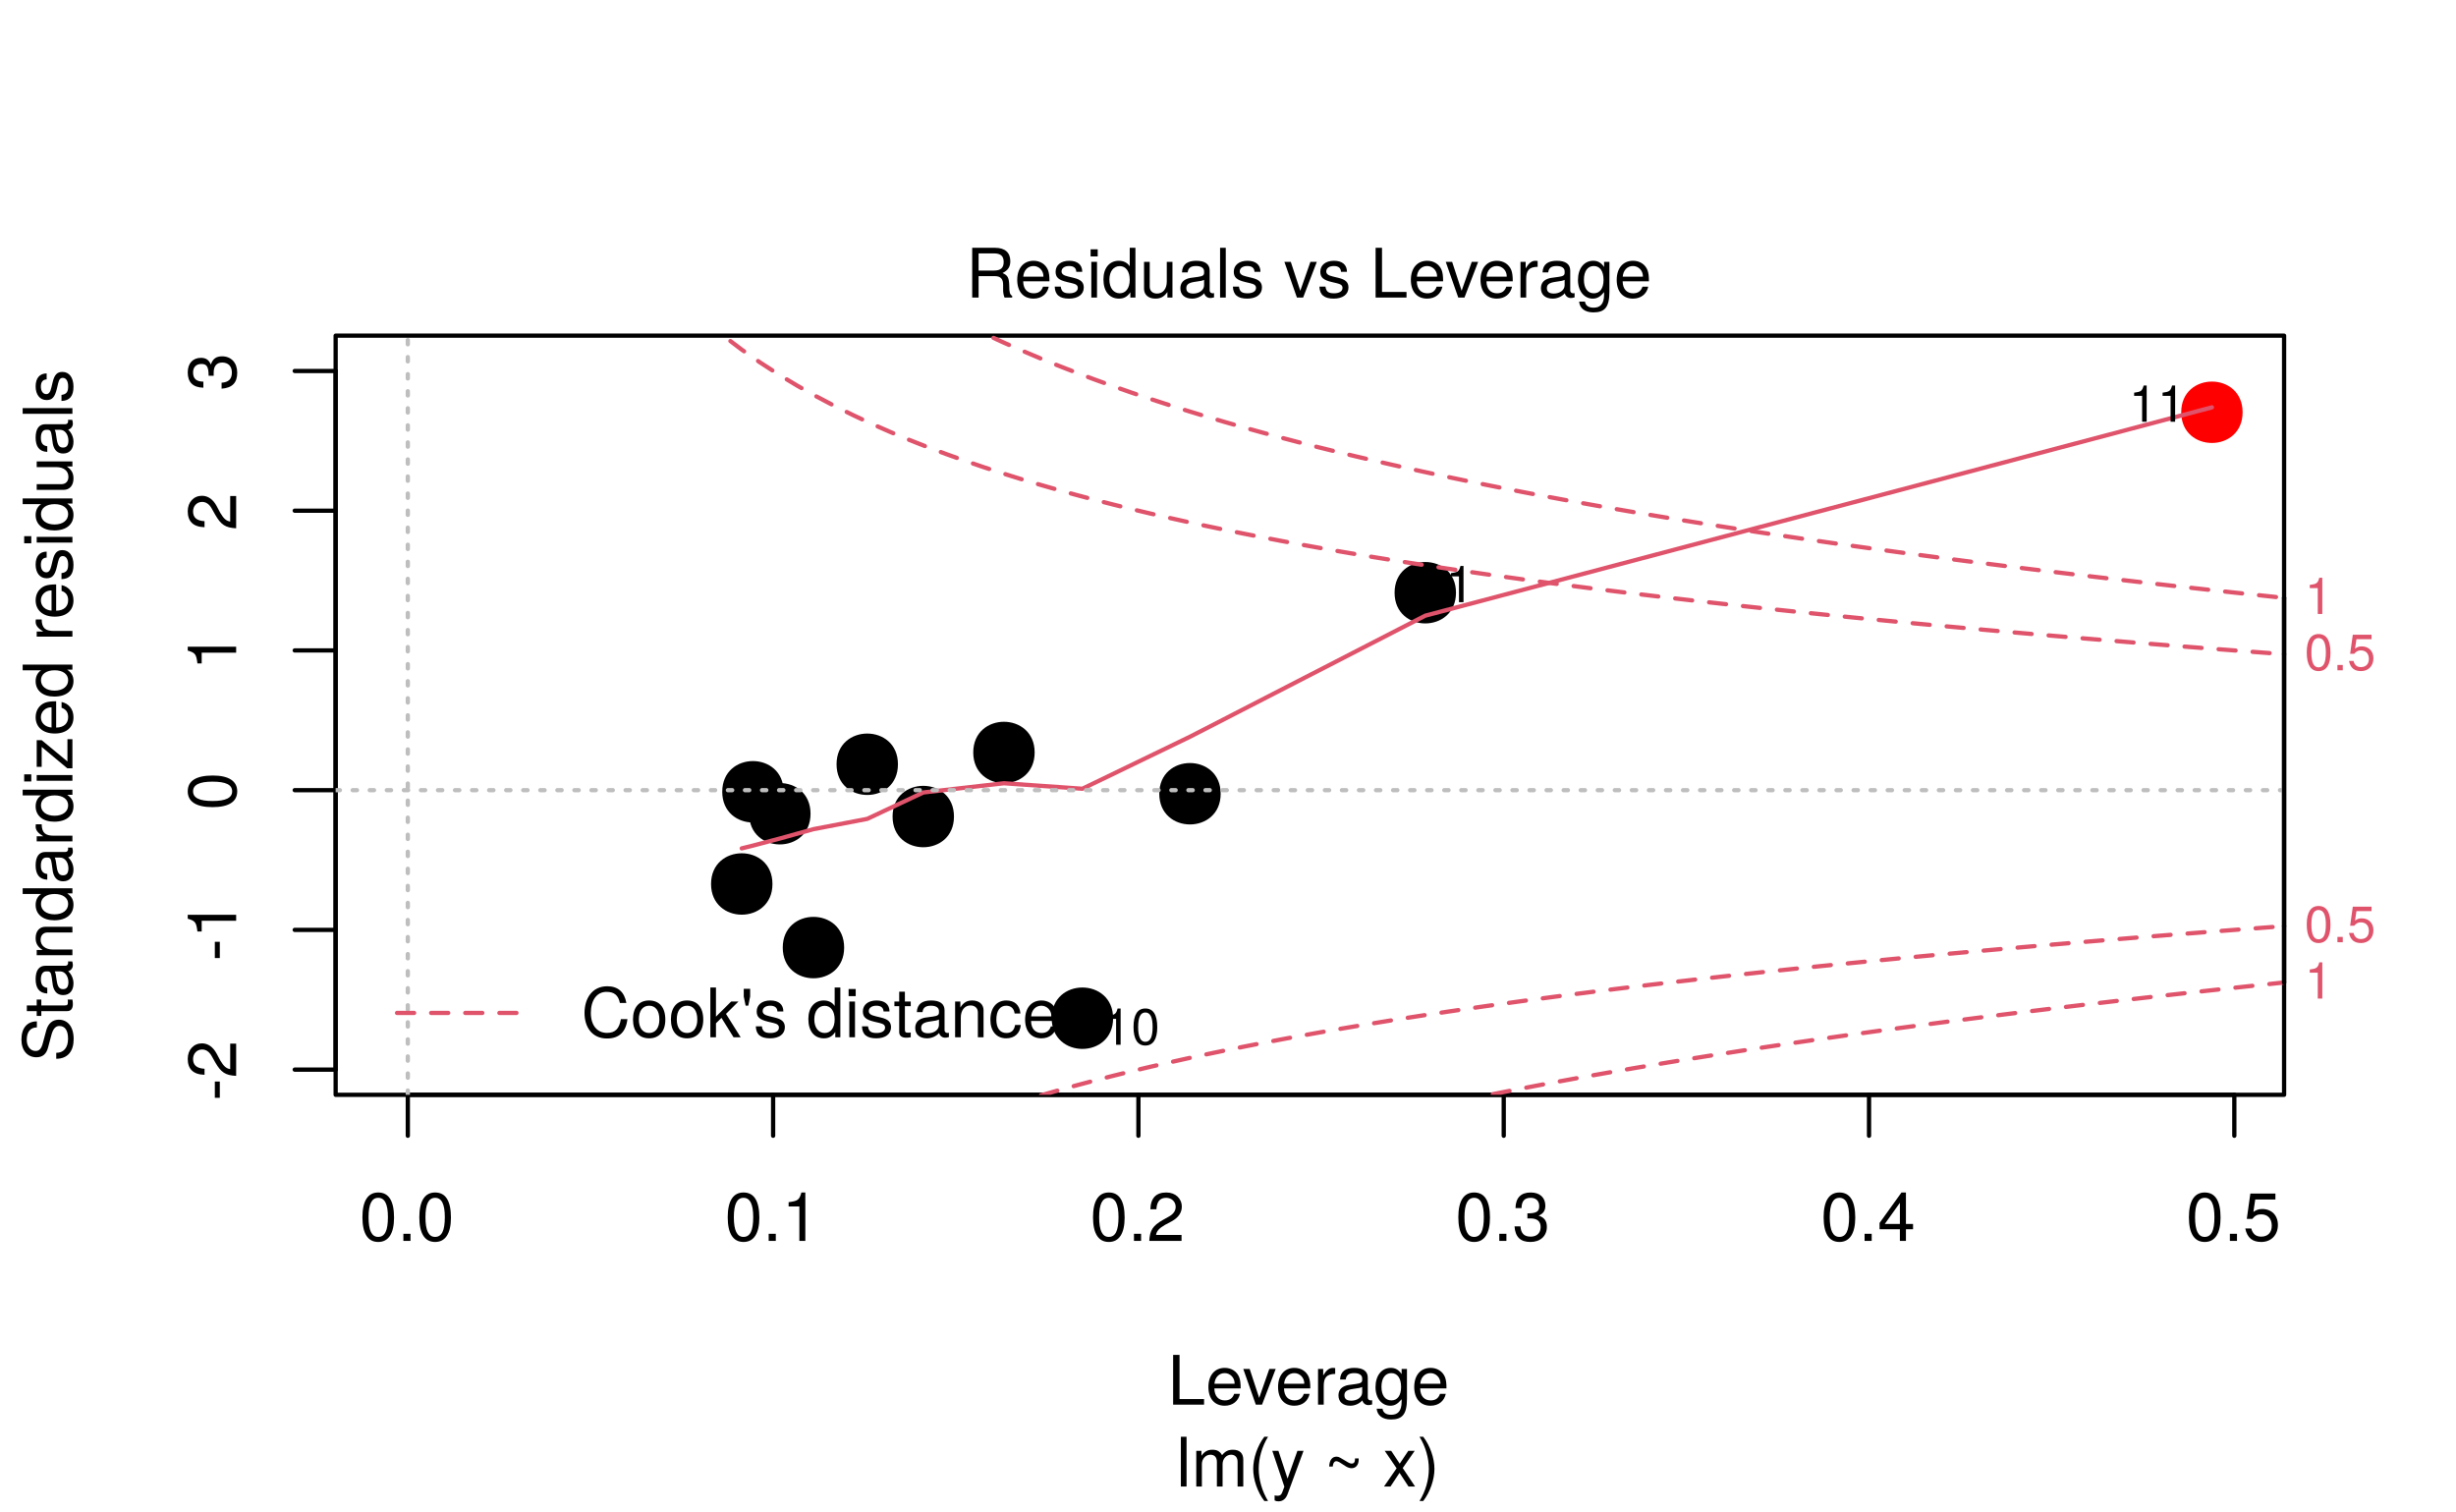 <?xml version="1.0" encoding="UTF-8"?>
<svg xmlns="http://www.w3.org/2000/svg" xmlns:xlink="http://www.w3.org/1999/xlink" width="432pt" height="266pt" viewBox="0 0 432 266" version="1.1">
<defs>
<g>
<symbol overflow="visible" id="glyph0-0">
<path style="stroke:none;" d=""/>
</symbol>
<symbol overflow="visible" id="glyph0-1">
<path style="stroke:none;" d="M 6.078 -4.094 C 6.078 -7.047 5.141 -8.516 3.297 -8.516 C 1.469 -8.516 0.516 -7.016 0.516 -4.156 C 0.516 -1.297 1.469 0.188 3.297 0.188 C 5.094 0.188 6.078 -1.297 6.078 -4.094 Z M 5 -4.188 C 5 -1.781 4.453 -0.703 3.281 -0.703 C 2.156 -0.703 1.594 -1.828 1.594 -4.156 C 1.594 -6.484 2.156 -7.578 3.297 -7.578 C 4.438 -7.578 5 -6.469 5 -4.188 Z M 5 -4.188 "/>
</symbol>
<symbol overflow="visible" id="glyph0-2">
<path style="stroke:none;" d="M 2.297 0 L 2.297 -1.25 L 1.047 -1.25 L 1.047 0 Z M 2.297 0 "/>
</symbol>
<symbol overflow="visible" id="glyph0-3">
<path style="stroke:none;" d="M 4.156 0 L 4.156 -8.516 L 3.469 -8.516 C 3.094 -7.203 2.859 -7.016 1.219 -6.812 L 1.219 -6.062 L 3.109 -6.062 L 3.109 0 Z M 4.156 0 "/>
</symbol>
<symbol overflow="visible" id="glyph0-4">
<path style="stroke:none;" d="M 6.125 -6.016 C 6.125 -7.453 5.016 -8.516 3.406 -8.516 C 1.672 -8.516 0.656 -7.625 0.594 -5.562 L 1.656 -5.562 C 1.734 -6.984 2.328 -7.578 3.375 -7.578 C 4.328 -7.578 5.047 -6.906 5.047 -5.984 C 5.047 -5.312 4.656 -4.734 3.906 -4.312 L 2.797 -3.688 C 1.016 -2.672 0.5 -1.875 0.406 0 L 6.078 0 L 6.078 -1.047 L 1.594 -1.047 C 1.703 -1.734 2.094 -2.188 3.125 -2.797 L 4.328 -3.438 C 5.516 -4.078 6.125 -4.969 6.125 -6.016 Z M 6.125 -6.016 "/>
</symbol>
<symbol overflow="visible" id="glyph0-5">
<path style="stroke:none;" d="M 6.078 -2.469 C 6.078 -3.5 5.656 -4.109 4.625 -4.453 C 5.422 -4.766 5.812 -5.312 5.812 -6.172 C 5.812 -7.625 4.844 -8.516 3.234 -8.516 C 1.516 -8.516 0.594 -7.578 0.562 -5.766 L 1.625 -5.766 C 1.641 -7.016 2.156 -7.578 3.234 -7.578 C 4.172 -7.578 4.734 -7.031 4.734 -6.125 C 4.734 -5.219 4.344 -4.844 2.656 -4.844 L 2.656 -3.953 L 3.234 -3.953 C 4.391 -3.953 4.984 -3.406 4.984 -2.453 C 4.984 -1.391 4.328 -0.75 3.234 -0.75 C 2.078 -0.75 1.516 -1.328 1.438 -2.562 L 0.391 -2.562 C 0.516 -0.672 1.453 0.188 3.188 0.188 C 4.938 0.188 6.078 -0.859 6.078 -2.469 Z M 6.078 -2.469 "/>
</symbol>
<symbol overflow="visible" id="glyph0-6">
<path style="stroke:none;" d="M 6.234 -2.047 L 6.234 -2.984 L 4.984 -2.984 L 4.984 -8.516 L 4.203 -8.516 L 0.344 -3.156 L 0.344 -2.047 L 3.922 -2.047 L 3.922 0 L 4.984 0 L 4.984 -2.047 Z M 3.922 -2.984 L 1.266 -2.984 L 3.922 -6.703 Z M 3.922 -2.984 "/>
</symbol>
<symbol overflow="visible" id="glyph0-7">
<path style="stroke:none;" d="M 6.156 -2.812 C 6.156 -4.5 5.047 -5.609 3.406 -5.609 C 2.812 -5.609 2.328 -5.453 1.844 -5.094 L 2.172 -7.281 L 5.719 -7.281 L 5.719 -8.328 L 1.312 -8.328 L 0.688 -3.875 L 1.656 -3.875 C 2.141 -4.469 2.562 -4.672 3.219 -4.672 C 4.359 -4.672 5.078 -3.938 5.078 -2.672 C 5.078 -1.453 4.375 -0.75 3.219 -0.75 C 2.297 -0.75 1.734 -1.219 1.469 -2.188 L 0.422 -2.188 C 0.766 -0.484 1.734 0.188 3.234 0.188 C 4.953 0.188 6.156 -1.016 6.156 -2.812 Z M 6.156 -2.812 "/>
</symbol>
<symbol overflow="visible" id="glyph0-8">
<path style="stroke:none;" d="M 6.391 0 L 6.391 -0.984 L 2.078 -0.984 L 2.078 -8.75 L 0.953 -8.75 L 0.953 0 Z M 6.391 0 "/>
</symbol>
<symbol overflow="visible" id="glyph0-9">
<path style="stroke:none;" d="M 6.156 -2.859 C 6.156 -3.766 6.078 -4.344 5.906 -4.812 C 5.5 -5.844 4.531 -6.469 3.359 -6.469 C 1.609 -6.469 0.484 -5.172 0.484 -3.109 C 0.484 -1.047 1.578 0.188 3.344 0.188 C 4.781 0.188 5.766 -0.641 6.031 -1.906 L 5.016 -1.906 C 4.734 -1.078 4.172 -0.75 3.375 -0.75 C 2.328 -0.75 1.547 -1.422 1.531 -2.859 Z M 5.094 -3.75 C 5.094 -3.75 5.094 -3.703 5.078 -3.672 L 1.547 -3.672 C 1.625 -4.781 2.344 -5.547 3.344 -5.547 C 4.328 -5.547 5.094 -4.734 5.094 -3.75 Z M 5.094 -3.75 "/>
</symbol>
<symbol overflow="visible" id="glyph0-10">
<path style="stroke:none;" d="M 5.828 -6.281 L 4.703 -6.281 L 2.922 -1.188 L 1.25 -6.281 L 0.125 -6.281 L 2.328 0 L 3.422 0 Z M 5.828 -6.281 "/>
</symbol>
<symbol overflow="visible" id="glyph0-11">
<path style="stroke:none;" d="M 3.859 -5.406 L 3.859 -6.438 C 3.688 -6.453 3.594 -6.469 3.469 -6.469 C 2.812 -6.469 2.328 -6.078 1.75 -5.141 L 1.75 -6.281 L 0.844 -6.281 L 0.844 0 L 1.844 0 L 1.844 -3.266 C 1.844 -4.688 2.297 -5.391 3.859 -5.406 Z M 3.859 -5.406 "/>
</symbol>
<symbol overflow="visible" id="glyph0-12">
<path style="stroke:none;" d="M 6.422 -0.031 L 6.422 -0.781 C 6.312 -0.75 6.266 -0.75 6.203 -0.75 C 5.859 -0.75 5.656 -0.938 5.656 -1.25 L 5.656 -4.75 C 5.656 -5.875 4.844 -6.469 3.297 -6.469 C 1.781 -6.469 0.844 -5.875 0.781 -4.422 L 1.781 -4.422 C 1.875 -5.203 2.328 -5.547 3.266 -5.547 C 4.156 -5.547 4.672 -5.203 4.672 -4.609 L 4.672 -4.344 C 4.672 -3.922 4.422 -3.75 3.625 -3.641 C 2.203 -3.469 1.984 -3.422 1.609 -3.266 C 0.875 -2.969 0.5 -2.406 0.5 -1.625 C 0.5 -0.484 1.297 0.188 2.562 0.188 C 3.375 0.188 4.156 -0.156 4.703 -0.75 C 4.812 -0.266 5.25 0.078 5.734 0.078 C 5.938 0.078 6.094 0.062 6.422 -0.031 Z M 4.672 -2.172 C 4.672 -1.266 3.75 -0.703 2.781 -0.703 C 2 -0.703 1.547 -0.969 1.547 -1.656 C 1.547 -2.312 1.984 -2.609 3.062 -2.766 C 4.109 -2.906 4.328 -2.953 4.672 -3.109 Z M 4.672 -2.172 "/>
</symbol>
<symbol overflow="visible" id="glyph0-13">
<path style="stroke:none;" d="M 5.875 -1.031 L 5.875 -6.281 L 4.938 -6.281 L 4.938 -5.375 C 4.438 -6.125 3.828 -6.469 3.031 -6.469 C 1.422 -6.469 0.344 -5.125 0.344 -3.078 C 0.344 -1.109 1.469 0.188 2.938 0.188 C 3.734 0.188 4.281 -0.156 4.938 -0.953 L 4.938 -0.531 C 4.938 1.141 4.266 1.781 3.094 1.781 C 2.297 1.781 1.688 1.484 1.578 0.719 L 0.547 0.719 C 0.656 1.906 1.578 2.609 3.062 2.609 C 5.031 2.609 5.875 1.734 5.875 -1.031 Z M 4.844 -3.109 C 4.844 -1.609 4.203 -0.75 3.141 -0.75 C 2.047 -0.75 1.391 -1.625 1.391 -3.141 C 1.391 -4.656 2.062 -5.547 3.125 -5.547 C 4.219 -5.547 4.844 -4.625 4.844 -3.109 Z M 4.844 -3.109 "/>
</symbol>
<symbol overflow="visible" id="glyph0-14">
<path style="stroke:none;" d="M 1.812 0 L 1.812 -8.75 L 0.812 -8.75 L 0.812 0 Z M 1.812 0 "/>
</symbol>
<symbol overflow="visible" id="glyph0-15">
<path style="stroke:none;" d="M 9.125 0 L 9.125 -4.719 C 9.125 -5.844 8.5 -6.469 7.312 -6.469 C 6.484 -6.469 5.969 -6.219 5.391 -5.516 C 5.016 -6.188 4.516 -6.469 3.703 -6.469 C 2.859 -6.469 2.297 -6.156 1.766 -5.406 L 1.766 -6.281 L 0.859 -6.281 L 0.859 0 L 1.844 0 L 1.844 -3.953 C 1.844 -4.859 2.516 -5.594 3.328 -5.594 C 4.062 -5.594 4.484 -5.141 4.484 -4.328 L 4.484 0 L 5.484 0 L 5.484 -3.953 C 5.484 -4.859 6.156 -5.594 6.969 -5.594 C 7.703 -5.594 8.125 -5.125 8.125 -4.328 L 8.125 0 Z M 9.125 0 "/>
</symbol>
<symbol overflow="visible" id="glyph0-16">
<path style="stroke:none;" d="M 3.484 2.547 C 2.438 0.828 1.844 -1.188 1.844 -3.109 C 1.844 -5.016 2.438 -7.047 3.484 -8.75 L 2.828 -8.75 C 1.625 -7.172 0.875 -4.984 0.875 -3.109 C 0.875 -1.219 1.625 0.969 2.828 2.547 Z M 3.484 2.547 "/>
</symbol>
<symbol overflow="visible" id="glyph0-17">
<path style="stroke:none;" d="M 5.734 -6.281 L 4.656 -6.281 L 2.922 -1.391 L 1.312 -6.281 L 0.234 -6.281 L 2.359 0.031 L 1.984 1.016 C 1.812 1.469 1.609 1.625 1.172 1.625 C 1.031 1.625 0.859 1.609 0.641 1.562 L 0.641 2.453 C 0.859 2.562 1.062 2.609 1.312 2.609 C 2.031 2.609 2.609 2.219 2.938 1.312 Z M 5.734 -6.281 "/>
</symbol>
<symbol overflow="visible" id="glyph0-18">
<path style="stroke:none;" d=""/>
</symbol>
<symbol overflow="visible" id="glyph0-19">
<path style="stroke:none;" d="M 6.094 -4.734 L 6.094 -4.938 L 5.453 -4.938 C 5.453 -4.297 5.297 -4.031 4.844 -4.031 C 4.688 -4.031 4.484 -4.094 4.25 -4.234 L 2.844 -5.062 C 2.641 -5.188 2.406 -5.25 2.203 -5.25 C 1.422 -5.25 0.953 -4.641 0.906 -3.516 L 1.531 -3.516 C 1.594 -4.172 1.844 -4.453 2.172 -4.453 C 2.297 -4.453 2.562 -4.359 2.688 -4.281 L 3.859 -3.531 C 4.156 -3.344 4.531 -3.219 4.844 -3.219 C 5.609 -3.219 6.094 -3.812 6.094 -4.734 Z M 6.094 -4.734 "/>
</symbol>
<symbol overflow="visible" id="glyph0-20">
<path style="stroke:none;" d="M 5.672 0 L 3.5 -3.25 L 5.609 -6.281 L 4.484 -6.281 L 2.969 -4.016 L 1.469 -6.281 L 0.328 -6.281 L 2.422 -3.203 L 0.203 0 L 1.344 0 L 2.938 -2.406 L 4.516 0 Z M 5.672 0 "/>
</symbol>
<symbol overflow="visible" id="glyph0-21">
<path style="stroke:none;" d="M 3.078 -3.094 C 3.078 -4.984 2.312 -7.172 1.109 -8.75 L 0.453 -8.75 C 1.516 -7.031 2.094 -5.016 2.094 -3.094 C 2.094 -1.188 1.516 0.844 0.453 2.547 L 1.109 2.547 C 2.312 0.969 3.078 -1.219 3.078 -3.094 Z M 3.078 -3.094 "/>
</symbol>
<symbol overflow="visible" id="glyph0-22">
<path style="stroke:none;" d="M 8.125 -3.188 L 6.969 -3.188 C 6.703 -1.531 6.016 -0.766 4.531 -0.766 C 2.797 -0.766 1.688 -2.094 1.688 -4.281 C 1.688 -6.531 2.75 -7.984 4.438 -7.984 C 5.812 -7.984 6.531 -7.375 6.797 -6.031 L 7.938 -6.031 C 7.594 -7.953 6.484 -8.969 4.578 -8.969 C 1.922 -8.969 0.578 -6.828 0.578 -4.266 C 0.578 -1.719 1.953 0.219 4.531 0.219 C 6.656 0.219 7.859 -0.906 8.125 -3.188 Z M 8.125 -3.188 "/>
</symbol>
<symbol overflow="visible" id="glyph0-23">
<path style="stroke:none;" d="M 6.125 -3.094 C 6.125 -5.266 5.078 -6.469 3.266 -6.469 C 1.5 -6.469 0.438 -5.25 0.438 -3.141 C 0.438 -1.031 1.484 0.188 3.281 0.188 C 5.047 0.188 6.125 -1.031 6.125 -3.094 Z M 5.078 -3.109 C 5.078 -1.625 4.375 -0.75 3.281 -0.75 C 2.156 -0.75 1.469 -1.625 1.469 -3.141 C 1.469 -4.656 2.156 -5.547 3.281 -5.547 C 4.406 -5.547 5.078 -4.672 5.078 -3.109 Z M 5.078 -3.109 "/>
</symbol>
<symbol overflow="visible" id="glyph0-24">
<path style="stroke:none;" d="M 6.031 0 L 3.453 -4.109 L 5.641 -6.281 L 4.359 -6.281 L 1.688 -3.625 L 1.688 -8.75 L 0.703 -8.75 L 0.703 0 L 1.688 0 L 1.688 -2.453 L 2.656 -3.406 L 4.781 0 Z M 6.031 0 "/>
</symbol>
<symbol overflow="visible" id="glyph0-25">
<path style="stroke:none;" d="M 1.703 -7.172 L 1.703 -8.516 L 0.578 -8.516 L 0.578 -7.172 L 0.906 -5.562 L 1.375 -5.562 Z M 1.703 -7.172 "/>
</symbol>
<symbol overflow="visible" id="glyph0-26">
<path style="stroke:none;" d="M 5.516 -1.766 C 5.516 -2.703 4.984 -3.172 3.734 -3.469 L 2.766 -3.703 C 1.953 -3.891 1.609 -4.156 1.609 -4.594 C 1.609 -5.172 2.125 -5.547 2.938 -5.547 C 3.75 -5.547 4.172 -5.203 4.203 -4.531 L 5.25 -4.531 C 5.25 -5.766 4.422 -6.469 2.969 -6.469 C 1.516 -6.469 0.562 -5.719 0.562 -4.547 C 0.562 -3.562 1.062 -3.094 2.562 -2.734 L 3.484 -2.516 C 4.188 -2.344 4.469 -2.141 4.469 -1.688 C 4.469 -1.094 3.875 -0.75 3 -0.75 C 2.094 -0.75 1.594 -0.953 1.469 -1.922 L 0.406 -1.922 C 0.453 -0.469 1.266 0.188 2.922 0.188 C 4.5 0.188 5.516 -0.547 5.516 -1.766 Z M 5.516 -1.766 "/>
</symbol>
<symbol overflow="visible" id="glyph0-27">
<path style="stroke:none;" d="M 5.938 0 L 5.938 -8.75 L 4.938 -8.75 L 4.938 -5.5 C 4.531 -6.125 3.859 -6.469 3.016 -6.469 C 1.375 -6.469 0.312 -5.203 0.312 -3.203 C 0.312 -1.078 1.359 0.188 3.047 0.188 C 3.906 0.188 4.516 -0.141 5.047 -0.922 L 5.047 0 Z M 4.938 -3.125 C 4.938 -1.672 4.25 -0.75 3.188 -0.75 C 2.094 -0.75 1.359 -1.688 1.359 -3.141 C 1.359 -4.609 2.094 -5.531 3.188 -5.531 C 4.266 -5.531 4.938 -4.578 4.938 -3.125 Z M 4.938 -3.125 "/>
</symbol>
<symbol overflow="visible" id="glyph0-28">
<path style="stroke:none;" d="M 1.844 0 L 1.844 -6.281 L 0.844 -6.281 L 0.844 0 Z M 1.969 -7.234 L 1.969 -8.484 L 0.719 -8.484 L 0.719 -7.234 Z M 1.969 -7.234 "/>
</symbol>
<symbol overflow="visible" id="glyph0-29">
<path style="stroke:none;" d="M 3.047 0 L 3.047 -0.844 C 2.922 -0.797 2.766 -0.797 2.562 -0.797 C 2.141 -0.797 2.016 -0.906 2.016 -1.359 L 2.016 -5.469 L 3.047 -5.469 L 3.047 -6.281 L 2.016 -6.281 L 2.016 -8.016 L 1.016 -8.016 L 1.016 -6.281 L 0.172 -6.281 L 0.172 -5.469 L 1.016 -5.469 L 1.016 -0.906 C 1.016 -0.281 1.453 0.078 2.234 0.078 C 2.469 0.078 2.719 0.062 3.047 0 Z M 3.047 0 "/>
</symbol>
<symbol overflow="visible" id="glyph0-30">
<path style="stroke:none;" d="M 5.844 0 L 5.844 -4.75 C 5.844 -5.797 5.062 -6.469 3.859 -6.469 C 2.922 -6.469 2.312 -6.109 1.766 -5.234 L 1.766 -6.281 L 0.844 -6.281 L 0.844 0 L 1.844 0 L 1.844 -3.469 C 1.844 -4.75 2.531 -5.594 3.547 -5.594 C 4.344 -5.594 4.844 -5.109 4.844 -4.359 L 4.844 0 Z M 5.844 0 "/>
</symbol>
<symbol overflow="visible" id="glyph0-31">
<path style="stroke:none;" d="M 5.719 -2.156 L 4.719 -2.156 C 4.547 -1.156 4.031 -0.75 3.188 -0.75 C 2.078 -0.75 1.422 -1.594 1.422 -3.078 C 1.422 -4.656 2.062 -5.547 3.156 -5.547 C 4 -5.547 4.531 -5.047 4.641 -4.172 L 5.656 -4.172 C 5.531 -5.719 4.578 -6.469 3.172 -6.469 C 1.469 -6.469 0.375 -5.172 0.375 -3.078 C 0.375 -1.062 1.453 0.188 3.156 0.188 C 4.656 0.188 5.609 -0.719 5.719 -2.156 Z M 5.719 -2.156 "/>
</symbol>
<symbol overflow="visible" id="glyph0-32">
<path style="stroke:none;" d="M 8.141 0 L 8.141 -0.281 C 7.734 -0.562 7.625 -0.875 7.625 -2.047 C 7.594 -3.484 7.375 -3.906 6.438 -4.312 C 7.422 -4.797 7.812 -5.406 7.812 -6.406 C 7.812 -7.922 6.859 -8.75 5.141 -8.75 L 1.109 -8.75 L 1.109 0 L 2.234 0 L 2.234 -3.766 L 5.109 -3.766 C 6.094 -3.766 6.562 -3.281 6.547 -2.203 L 6.547 -1.422 C 6.531 -0.891 6.641 -0.359 6.797 0 Z M 6.641 -6.25 C 6.641 -5.219 6.125 -4.75 4.938 -4.75 L 2.234 -4.75 L 2.234 -7.766 L 4.938 -7.766 C 6.188 -7.766 6.641 -7.234 6.641 -6.25 Z M 6.641 -6.25 "/>
</symbol>
<symbol overflow="visible" id="glyph0-33">
<path style="stroke:none;" d="M 5.781 0 L 5.781 -6.281 L 4.781 -6.281 L 4.781 -2.812 C 4.781 -1.531 4.109 -0.703 3.078 -0.703 C 2.281 -0.703 1.781 -1.172 1.781 -1.938 L 1.781 -6.281 L 0.781 -6.281 L 0.781 -1.531 C 0.781 -0.484 1.562 0.188 2.781 0.188 C 3.703 0.188 4.297 -0.141 4.891 -0.969 L 4.891 0 Z M 5.781 0 "/>
</symbol>
<symbol overflow="visible" id="glyph1-0">
<path style="stroke:none;" d=""/>
</symbol>
<symbol overflow="visible" id="glyph1-1">
<path style="stroke:none;" d="M -2.875 -3.406 L -3.75 -3.406 L -3.75 -0.547 L -2.875 -0.547 Z M -2.875 -3.406 "/>
</symbol>
<symbol overflow="visible" id="glyph1-2">
<path style="stroke:none;" d="M -6.016 -6.125 C -7.453 -6.125 -8.516 -5.016 -8.516 -3.406 C -8.516 -1.672 -7.625 -0.656 -5.562 -0.594 L -5.562 -1.656 C -6.984 -1.734 -7.578 -2.328 -7.578 -3.375 C -7.578 -4.328 -6.906 -5.047 -5.984 -5.047 C -5.312 -5.047 -4.734 -4.656 -4.312 -3.906 L -3.688 -2.797 C -2.672 -1.016 -1.875 -0.5 0 -0.406 L 0 -6.078 L -1.047 -6.078 L -1.047 -1.594 C -1.734 -1.703 -2.188 -2.094 -2.797 -3.125 L -3.438 -4.328 C -4.078 -5.516 -4.969 -6.125 -6.016 -6.125 Z M -6.016 -6.125 "/>
</symbol>
<symbol overflow="visible" id="glyph1-3">
<path style="stroke:none;" d="M 0 -4.156 L -8.516 -4.156 L -8.516 -3.469 C -7.203 -3.094 -7.016 -2.859 -6.812 -1.219 L -6.062 -1.219 L -6.062 -3.109 L 0 -3.109 Z M 0 -4.156 "/>
</symbol>
<symbol overflow="visible" id="glyph1-4">
<path style="stroke:none;" d="M -4.094 -6.078 C -7.047 -6.078 -8.516 -5.141 -8.516 -3.297 C -8.516 -1.469 -7.016 -0.516 -4.156 -0.516 C -1.297 -0.516 0.188 -1.469 0.188 -3.297 C 0.188 -5.094 -1.297 -6.078 -4.094 -6.078 Z M -4.188 -5 C -1.781 -5 -0.703 -4.453 -0.703 -3.281 C -0.703 -2.156 -1.828 -1.594 -4.156 -1.594 C -6.484 -1.594 -7.578 -2.156 -7.578 -3.297 C -7.578 -4.438 -6.469 -5 -4.188 -5 Z M -4.188 -5 "/>
</symbol>
<symbol overflow="visible" id="glyph1-5">
<path style="stroke:none;" d="M -2.469 -6.078 C -3.5 -6.078 -4.109 -5.656 -4.453 -4.625 C -4.766 -5.422 -5.312 -5.812 -6.172 -5.812 C -7.625 -5.812 -8.516 -4.844 -8.516 -3.234 C -8.516 -1.516 -7.578 -0.594 -5.766 -0.562 L -5.766 -1.625 C -7.016 -1.641 -7.578 -2.156 -7.578 -3.234 C -7.578 -4.172 -7.031 -4.734 -6.125 -4.734 C -5.219 -4.734 -4.844 -4.344 -4.844 -2.656 L -3.953 -2.656 L -3.953 -3.234 C -3.953 -4.391 -3.406 -4.984 -2.453 -4.984 C -1.391 -4.984 -0.75 -4.328 -0.75 -3.234 C -0.75 -2.078 -1.328 -1.516 -2.562 -1.438 L -2.562 -0.391 C -0.672 -0.516 0.188 -1.453 0.188 -3.188 C 0.188 -4.938 -0.859 -6.078 -2.469 -6.078 Z M -2.469 -6.078 "/>
</symbol>
<symbol overflow="visible" id="glyph1-6">
<path style="stroke:none;" d="M -2.406 -7.453 C -3.484 -7.453 -4.266 -6.781 -4.594 -5.594 L -5.188 -3.391 C -5.453 -2.344 -5.812 -1.953 -6.484 -1.953 C -7.375 -1.953 -8.031 -2.734 -8.031 -3.906 C -8.031 -5.297 -7.391 -6.094 -6.25 -6.094 L -6.25 -7.156 C -7.969 -7.156 -8.969 -5.969 -8.969 -3.953 C -8.969 -2.031 -7.906 -0.844 -6.328 -0.844 C -5.25 -0.844 -4.578 -1.406 -4.281 -2.562 L -3.703 -4.734 C -3.422 -5.828 -2.969 -6.344 -2.297 -6.344 C -1.328 -6.344 -0.766 -5.609 -0.766 -4.109 C -0.766 -2.453 -1.594 -1.625 -2.844 -1.625 L -2.844 -0.578 C -0.781 -0.578 0.219 -1.969 0.219 -4.031 C 0.219 -6.25 -0.844 -7.453 -2.406 -7.453 Z M -2.406 -7.453 "/>
</symbol>
<symbol overflow="visible" id="glyph1-7">
<path style="stroke:none;" d="M 0 -3.047 L -0.844 -3.047 C -0.797 -2.922 -0.797 -2.766 -0.797 -2.562 C -0.797 -2.141 -0.906 -2.016 -1.359 -2.016 L -5.469 -2.016 L -5.469 -3.047 L -6.281 -3.047 L -6.281 -2.016 L -8.016 -2.016 L -8.016 -1.016 L -6.281 -1.016 L -6.281 -0.172 L -5.469 -0.172 L -5.469 -1.016 L -0.906 -1.016 C -0.281 -1.016 0.078 -1.453 0.078 -2.234 C 0.078 -2.469 0.062 -2.719 0 -3.047 Z M 0 -3.047 "/>
</symbol>
<symbol overflow="visible" id="glyph1-8">
<path style="stroke:none;" d="M -0.031 -6.422 L -0.781 -6.422 C -0.75 -6.312 -0.75 -6.266 -0.75 -6.203 C -0.75 -5.859 -0.938 -5.656 -1.25 -5.656 L -4.75 -5.656 C -5.875 -5.656 -6.469 -4.844 -6.469 -3.297 C -6.469 -1.781 -5.875 -0.844 -4.422 -0.781 L -4.422 -1.781 C -5.203 -1.875 -5.547 -2.328 -5.547 -3.266 C -5.547 -4.156 -5.203 -4.672 -4.609 -4.672 L -4.344 -4.672 C -3.922 -4.672 -3.75 -4.422 -3.641 -3.625 C -3.469 -2.203 -3.422 -1.984 -3.266 -1.609 C -2.969 -0.875 -2.406 -0.5 -1.625 -0.5 C -0.484 -0.5 0.188 -1.297 0.188 -2.562 C 0.188 -3.375 -0.156 -4.156 -0.75 -4.703 C -0.266 -4.812 0.078 -5.25 0.078 -5.734 C 0.078 -5.938 0.062 -6.094 -0.031 -6.422 Z M -2.172 -4.672 C -1.266 -4.672 -0.703 -3.75 -0.703 -2.781 C -0.703 -2 -0.969 -1.547 -1.656 -1.547 C -2.312 -1.547 -2.609 -1.984 -2.766 -3.062 C -2.906 -4.109 -2.953 -4.328 -3.109 -4.672 Z M -2.172 -4.672 "/>
</symbol>
<symbol overflow="visible" id="glyph1-9">
<path style="stroke:none;" d="M 0 -5.844 L -4.75 -5.844 C -5.797 -5.844 -6.469 -5.062 -6.469 -3.859 C -6.469 -2.922 -6.109 -2.312 -5.234 -1.766 L -6.281 -1.766 L -6.281 -0.844 L 0 -0.844 L 0 -1.844 L -3.469 -1.844 C -4.75 -1.844 -5.594 -2.531 -5.594 -3.547 C -5.594 -4.344 -5.109 -4.844 -4.359 -4.844 L 0 -4.844 Z M 0 -5.844 "/>
</symbol>
<symbol overflow="visible" id="glyph1-10">
<path style="stroke:none;" d="M 0 -5.938 L -8.75 -5.938 L -8.75 -4.938 L -5.5 -4.938 C -6.125 -4.531 -6.469 -3.859 -6.469 -3.016 C -6.469 -1.375 -5.203 -0.312 -3.203 -0.312 C -1.078 -0.312 0.188 -1.359 0.188 -3.047 C 0.188 -3.906 -0.141 -4.516 -0.922 -5.047 L 0 -5.047 Z M -3.125 -4.938 C -1.672 -4.938 -0.75 -4.25 -0.75 -3.188 C -0.75 -2.094 -1.688 -1.359 -3.141 -1.359 C -4.609 -1.359 -5.531 -2.094 -5.531 -3.188 C -5.531 -4.266 -4.578 -4.938 -3.125 -4.938 Z M -3.125 -4.938 "/>
</symbol>
<symbol overflow="visible" id="glyph1-11">
<path style="stroke:none;" d="M -5.406 -3.859 L -6.438 -3.859 C -6.453 -3.688 -6.469 -3.594 -6.469 -3.469 C -6.469 -2.812 -6.078 -2.328 -5.141 -1.75 L -6.281 -1.75 L -6.281 -0.844 L 0 -0.844 L 0 -1.844 L -3.266 -1.844 C -4.688 -1.844 -5.391 -2.297 -5.406 -3.859 Z M -5.406 -3.859 "/>
</symbol>
<symbol overflow="visible" id="glyph1-12">
<path style="stroke:none;" d="M 0 -1.844 L -6.281 -1.844 L -6.281 -0.844 L 0 -0.844 Z M -7.234 -1.969 L -8.484 -1.969 L -8.484 -0.719 L -7.234 -0.719 Z M -7.234 -1.969 "/>
</symbol>
<symbol overflow="visible" id="glyph1-13">
<path style="stroke:none;" d="M 0 -5.484 L -0.875 -5.484 L -0.875 -1.578 L -5.406 -5.312 L -6.281 -5.312 L -6.281 -0.625 L -5.406 -0.625 L -5.406 -4.125 L -0.906 -0.375 L 0 -0.375 Z M 0 -5.484 "/>
</symbol>
<symbol overflow="visible" id="glyph1-14">
<path style="stroke:none;" d="M -2.859 -6.156 C -3.766 -6.156 -4.344 -6.078 -4.812 -5.906 C -5.844 -5.5 -6.469 -4.531 -6.469 -3.359 C -6.469 -1.609 -5.172 -0.484 -3.109 -0.484 C -1.047 -0.484 0.188 -1.578 0.188 -3.344 C 0.188 -4.781 -0.641 -5.766 -1.906 -6.031 L -1.906 -5.016 C -1.078 -4.734 -0.75 -4.172 -0.75 -3.375 C -0.75 -2.328 -1.422 -1.547 -2.859 -1.531 Z M -3.75 -5.094 C -3.75 -5.094 -3.703 -5.094 -3.672 -5.078 L -3.672 -1.547 C -4.781 -1.625 -5.547 -2.344 -5.547 -3.344 C -5.547 -4.328 -4.734 -5.094 -3.75 -5.094 Z M -3.75 -5.094 "/>
</symbol>
<symbol overflow="visible" id="glyph1-15">
<path style="stroke:none;" d=""/>
</symbol>
<symbol overflow="visible" id="glyph1-16">
<path style="stroke:none;" d="M -1.766 -5.516 C -2.703 -5.516 -3.172 -4.984 -3.469 -3.734 L -3.703 -2.766 C -3.891 -1.953 -4.156 -1.609 -4.594 -1.609 C -5.172 -1.609 -5.547 -2.125 -5.547 -2.938 C -5.547 -3.75 -5.203 -4.172 -4.531 -4.203 L -4.531 -5.25 C -5.766 -5.25 -6.469 -4.422 -6.469 -2.969 C -6.469 -1.516 -5.719 -0.562 -4.547 -0.562 C -3.562 -0.562 -3.094 -1.062 -2.734 -2.562 L -2.516 -3.484 C -2.344 -4.188 -2.141 -4.469 -1.688 -4.469 C -1.094 -4.469 -0.75 -3.875 -0.75 -3 C -0.75 -2.094 -0.953 -1.594 -1.922 -1.469 L -1.922 -0.406 C -0.469 -0.453 0.188 -1.266 0.188 -2.922 C 0.188 -4.5 -0.547 -5.516 -1.766 -5.516 Z M -1.766 -5.516 "/>
</symbol>
<symbol overflow="visible" id="glyph1-17">
<path style="stroke:none;" d="M 0 -5.781 L -6.281 -5.781 L -6.281 -4.781 L -2.812 -4.781 C -1.531 -4.781 -0.703 -4.109 -0.703 -3.078 C -0.703 -2.281 -1.172 -1.781 -1.938 -1.781 L -6.281 -1.781 L -6.281 -0.781 L -1.531 -0.781 C -0.484 -0.781 0.188 -1.562 0.188 -2.781 C 0.188 -3.703 -0.141 -4.297 -0.969 -4.891 L 0 -4.891 Z M 0 -5.781 "/>
</symbol>
<symbol overflow="visible" id="glyph1-18">
<path style="stroke:none;" d="M 0 -1.812 L -8.75 -1.812 L -8.75 -0.812 L 0 -0.812 Z M 0 -1.812 "/>
</symbol>
<symbol overflow="visible" id="glyph2-0">
<path style="stroke:none;" d=""/>
</symbol>
<symbol overflow="visible" id="glyph2-1">
<path style="stroke:none;" d="M 3.125 0 L 3.125 -6.375 L 2.594 -6.375 C 2.328 -5.406 2.141 -5.266 0.922 -5.109 L 0.922 -4.547 L 2.328 -4.547 L 2.328 0 Z M 3.125 0 "/>
</symbol>
<symbol overflow="visible" id="glyph2-2">
<path style="stroke:none;" d="M 4.562 -3.062 C 4.562 -5.281 3.859 -6.375 2.469 -6.375 C 1.094 -6.375 0.391 -5.266 0.391 -3.125 C 0.391 -0.969 1.109 0.141 2.469 0.141 C 3.828 0.141 4.562 -0.969 4.562 -3.062 Z M 3.75 -3.141 C 3.75 -1.328 3.344 -0.516 2.453 -0.516 C 1.625 -0.516 1.203 -1.375 1.203 -3.109 C 1.203 -4.859 1.625 -5.672 2.469 -5.672 C 3.328 -5.672 3.75 -4.844 3.75 -3.141 Z M 3.75 -3.141 "/>
</symbol>
<symbol overflow="visible" id="glyph2-3">
<path style="stroke:none;" d="M 1.719 0 L 1.719 -0.938 L 0.781 -0.938 L 0.781 0 Z M 1.719 0 "/>
</symbol>
<symbol overflow="visible" id="glyph2-4">
<path style="stroke:none;" d="M 4.609 -2.109 C 4.609 -3.375 3.781 -4.203 2.562 -4.203 C 2.109 -4.203 1.75 -4.094 1.375 -3.812 L 1.625 -5.469 L 4.281 -5.469 L 4.281 -6.25 L 0.984 -6.25 L 0.516 -2.906 L 1.234 -2.906 C 1.609 -3.344 1.922 -3.5 2.406 -3.5 C 3.266 -3.5 3.812 -2.953 3.812 -2 C 3.812 -1.094 3.281 -0.562 2.406 -0.562 C 1.719 -0.562 1.297 -0.922 1.109 -1.641 L 0.312 -1.641 C 0.578 -0.375 1.297 0.141 2.438 0.141 C 3.719 0.141 4.609 -0.766 4.609 -2.109 Z M 4.609 -2.109 "/>
</symbol>
</g>
<clipPath id="clip1">
  <path d="M 59.039 138 L 401.758 138 L 401.758 140 L 59.039 140 Z M 59.039 138 "/>
</clipPath>
<clipPath id="clip2">
  <path d="M 71 59.039 L 73 59.039 L 73 192.559 L 71 192.559 Z M 71 59.039 "/>
</clipPath>
<clipPath id="clip3">
  <path d="M 90 59.039 L 401.758 59.039 L 401.758 116 L 90 116 Z M 90 59.039 "/>
</clipPath>
<clipPath id="clip4">
  <path d="M 94 162 L 401.758 162 L 401.758 192.559 L 94 192.559 Z M 94 162 "/>
</clipPath>
<clipPath id="clip5">
  <path d="M 109 59.039 L 401.758 59.039 L 401.758 106 L 109 106 Z M 109 59.039 "/>
</clipPath>
<clipPath id="clip6">
  <path d="M 116 172 L 401.758 172 L 401.758 192.559 L 116 192.559 Z M 116 172 "/>
</clipPath>
</defs>
<g id="surface75">
<rect x="0" y="0" width="432" height="266" style="fill:rgb(100%,100%,100%);fill-opacity:1;stroke:none;"/>
<path style="fill:none;stroke-width:0.75;stroke-linecap:round;stroke-linejoin:round;stroke:rgb(0%,0%,0%);stroke-opacity:1;stroke-miterlimit:10;" d="M 71.734 192.559 L 393.008 192.559 "/>
<path style="fill:none;stroke-width:0.75;stroke-linecap:round;stroke-linejoin:round;stroke:rgb(0%,0%,0%);stroke-opacity:1;stroke-miterlimit:10;" d="M 71.734 192.559 L 71.734 199.762 "/>
<path style="fill:none;stroke-width:0.75;stroke-linecap:round;stroke-linejoin:round;stroke:rgb(0%,0%,0%);stroke-opacity:1;stroke-miterlimit:10;" d="M 135.988 192.559 L 135.988 199.762 "/>
<path style="fill:none;stroke-width:0.75;stroke-linecap:round;stroke-linejoin:round;stroke:rgb(0%,0%,0%);stroke-opacity:1;stroke-miterlimit:10;" d="M 200.242 192.559 L 200.242 199.762 "/>
<path style="fill:none;stroke-width:0.75;stroke-linecap:round;stroke-linejoin:round;stroke:rgb(0%,0%,0%);stroke-opacity:1;stroke-miterlimit:10;" d="M 264.5 192.559 L 264.5 199.762 "/>
<path style="fill:none;stroke-width:0.75;stroke-linecap:round;stroke-linejoin:round;stroke:rgb(0%,0%,0%);stroke-opacity:1;stroke-miterlimit:10;" d="M 328.754 192.559 L 328.754 199.762 "/>
<path style="fill:none;stroke-width:0.75;stroke-linecap:round;stroke-linejoin:round;stroke:rgb(0%,0%,0%);stroke-opacity:1;stroke-miterlimit:10;" d="M 393.008 192.559 L 393.008 199.762 "/>
<g style="fill:rgb(0%,0%,0%);fill-opacity:1;">
  <use xlink:href="#glyph0-1" x="63.234" y="218.257"/>
  <use xlink:href="#glyph0-2" x="69.906" y="218.257"/>
  <use xlink:href="#glyph0-1" x="73.242" y="218.257"/>
</g>
<g style="fill:rgb(0%,0%,0%);fill-opacity:1;">
  <use xlink:href="#glyph0-1" x="127.488" y="218.257"/>
  <use xlink:href="#glyph0-2" x="134.16" y="218.257"/>
  <use xlink:href="#glyph0-3" x="137.496" y="218.257"/>
</g>
<g style="fill:rgb(0%,0%,0%);fill-opacity:1;">
  <use xlink:href="#glyph0-1" x="191.742" y="218.257"/>
  <use xlink:href="#glyph0-2" x="198.414" y="218.257"/>
  <use xlink:href="#glyph0-4" x="201.75" y="218.257"/>
</g>
<g style="fill:rgb(0%,0%,0%);fill-opacity:1;">
  <use xlink:href="#glyph0-1" x="256" y="218.257"/>
  <use xlink:href="#glyph0-2" x="262.672" y="218.257"/>
  <use xlink:href="#glyph0-5" x="266.008" y="218.257"/>
</g>
<g style="fill:rgb(0%,0%,0%);fill-opacity:1;">
  <use xlink:href="#glyph0-1" x="320.254" y="218.257"/>
  <use xlink:href="#glyph0-2" x="326.926" y="218.257"/>
  <use xlink:href="#glyph0-6" x="330.262" y="218.257"/>
</g>
<g style="fill:rgb(0%,0%,0%);fill-opacity:1;">
  <use xlink:href="#glyph0-1" x="384.508" y="218.257"/>
  <use xlink:href="#glyph0-2" x="391.18" y="218.257"/>
  <use xlink:href="#glyph0-7" x="394.516" y="218.257"/>
</g>
<path style="fill:none;stroke-width:0.75;stroke-linecap:round;stroke-linejoin:round;stroke:rgb(0%,0%,0%);stroke-opacity:1;stroke-miterlimit:10;" d="M 59.039 188.133 L 59.039 65.25 "/>
<path style="fill:none;stroke-width:0.75;stroke-linecap:round;stroke-linejoin:round;stroke:rgb(0%,0%,0%);stroke-opacity:1;stroke-miterlimit:10;" d="M 59.039 188.133 L 51.84 188.133 "/>
<path style="fill:none;stroke-width:0.75;stroke-linecap:round;stroke-linejoin:round;stroke:rgb(0%,0%,0%);stroke-opacity:1;stroke-miterlimit:10;" d="M 59.039 163.555 L 51.84 163.555 "/>
<path style="fill:none;stroke-width:0.75;stroke-linecap:round;stroke-linejoin:round;stroke:rgb(0%,0%,0%);stroke-opacity:1;stroke-miterlimit:10;" d="M 59.039 138.98 L 51.84 138.98 "/>
<path style="fill:none;stroke-width:0.75;stroke-linecap:round;stroke-linejoin:round;stroke:rgb(0%,0%,0%);stroke-opacity:1;stroke-miterlimit:10;" d="M 59.039 114.402 L 51.84 114.402 "/>
<path style="fill:none;stroke-width:0.75;stroke-linecap:round;stroke-linejoin:round;stroke:rgb(0%,0%,0%);stroke-opacity:1;stroke-miterlimit:10;" d="M 59.039 89.824 L 51.84 89.824 "/>
<path style="fill:none;stroke-width:0.75;stroke-linecap:round;stroke-linejoin:round;stroke:rgb(0%,0%,0%);stroke-opacity:1;stroke-miterlimit:10;" d="M 59.039 65.25 L 51.84 65.25 "/>
<g style="fill:rgb(0%,0%,0%);fill-opacity:1;">
  <use xlink:href="#glyph1-1" x="41.538" y="193.633"/>
  <use xlink:href="#glyph1-2" x="41.538" y="189.637"/>
</g>
<g style="fill:rgb(0%,0%,0%);fill-opacity:1;">
  <use xlink:href="#glyph1-1" x="41.538" y="169.055"/>
  <use xlink:href="#glyph1-3" x="41.538" y="165.059"/>
</g>
<g style="fill:rgb(0%,0%,0%);fill-opacity:1;">
  <use xlink:href="#glyph1-4" x="41.538" y="142.48"/>
</g>
<g style="fill:rgb(0%,0%,0%);fill-opacity:1;">
  <use xlink:href="#glyph1-3" x="41.538" y="117.902"/>
</g>
<g style="fill:rgb(0%,0%,0%);fill-opacity:1;">
  <use xlink:href="#glyph1-2" x="41.538" y="93.324"/>
</g>
<g style="fill:rgb(0%,0%,0%);fill-opacity:1;">
  <use xlink:href="#glyph1-5" x="41.538" y="68.75"/>
</g>
<path style="fill:none;stroke-width:0.75;stroke-linecap:round;stroke-linejoin:round;stroke:rgb(0%,0%,0%);stroke-opacity:1;stroke-miterlimit:10;" d="M 59.039 192.559 L 401.762 192.559 L 401.762 59.039 L 59.039 59.039 L 59.039 192.559 "/>
<g style="fill:rgb(0%,0%,0%);fill-opacity:1;">
  <use xlink:href="#glyph0-8" x="205.398" y="247.058"/>
  <use xlink:href="#glyph0-9" x="212.07" y="247.058"/>
  <use xlink:href="#glyph0-10" x="218.562" y="247.058"/>
  <use xlink:href="#glyph0-9" x="224.322" y="247.058"/>
  <use xlink:href="#glyph0-11" x="230.994" y="247.058"/>
  <use xlink:href="#glyph0-12" x="234.931" y="247.058"/>
  <use xlink:href="#glyph0-13" x="241.603" y="247.058"/>
  <use xlink:href="#glyph0-9" x="248.274" y="247.058"/>
</g>
<g style="fill:rgb(0%,0%,0%);fill-opacity:1;">
  <use xlink:href="#glyph1-6" x="12.737" y="186.801"/>
  <use xlink:href="#glyph1-7" x="12.737" y="178.856"/>
  <use xlink:href="#glyph1-8" x="12.737" y="175.521"/>
  <use xlink:href="#glyph1-9" x="12.737" y="168.849"/>
  <use xlink:href="#glyph1-10" x="12.737" y="162.177"/>
  <use xlink:href="#glyph1-8" x="12.737" y="155.505"/>
  <use xlink:href="#glyph1-11" x="12.737" y="148.833"/>
  <use xlink:href="#glyph1-10" x="12.737" y="144.837"/>
  <use xlink:href="#glyph1-12" x="12.737" y="138.165"/>
  <use xlink:href="#glyph1-13" x="12.737" y="135.501"/>
  <use xlink:href="#glyph1-14" x="12.737" y="129.501"/>
  <use xlink:href="#glyph1-10" x="12.737" y="122.829"/>
  <use xlink:href="#glyph1-15" x="12.737" y="116.157"/>
  <use xlink:href="#glyph1-11" x="12.737" y="112.821"/>
  <use xlink:href="#glyph1-14" x="12.737" y="108.945"/>
  <use xlink:href="#glyph1-16" x="12.737" y="102.273"/>
  <use xlink:href="#glyph1-12" x="12.737" y="96.273"/>
  <use xlink:href="#glyph1-10" x="12.737" y="93.609"/>
  <use xlink:href="#glyph1-17" x="12.737" y="86.938"/>
  <use xlink:href="#glyph1-8" x="12.737" y="80.266"/>
  <use xlink:href="#glyph1-18" x="12.737" y="73.594"/>
  <use xlink:href="#glyph1-16" x="12.737" y="70.93"/>
</g>
<path style=" stroke:none;fill-rule:nonzero;fill:rgb(0%,0%,0%);fill-opacity:1;" d="M 256.102 104.25 C 256.102 111.453 245.301 111.453 245.301 104.25 C 245.301 97.051 256.102 97.051 256.102 104.25 "/>
<path style=" stroke:none;fill-rule:nonzero;fill:rgb(0%,0%,0%);fill-opacity:1;" d="M 214.711 139.605 C 214.711 146.809 203.91 146.809 203.91 139.605 C 203.91 132.406 214.711 132.406 214.711 139.605 "/>
<path style=" stroke:none;fill-rule:nonzero;fill:rgb(0%,0%,0%);fill-opacity:1;" d="M 181.992 132.348 C 181.992 139.547 171.191 139.547 171.191 132.348 C 171.191 125.148 181.992 125.148 181.992 132.348 "/>
<path style=" stroke:none;fill-rule:nonzero;fill:rgb(0%,0%,0%);fill-opacity:1;" d="M 157.945 134.422 C 157.945 141.625 147.145 141.625 147.145 134.422 C 147.145 127.223 157.945 127.223 157.945 134.422 "/>
<path style=" stroke:none;fill-rule:nonzero;fill:rgb(0%,0%,0%);fill-opacity:1;" d="M 142.57 143.125 C 142.57 150.324 131.77 150.324 131.77 143.125 C 131.77 135.926 142.57 135.926 142.57 143.125 "/>
<path style=" stroke:none;fill-rule:nonzero;fill:rgb(0%,0%,0%);fill-opacity:1;" d="M 135.871 155.48 C 135.871 162.68 125.07 162.68 125.07 155.48 C 125.07 148.281 135.871 148.281 135.871 155.48 "/>
<path style=" stroke:none;fill-rule:nonzero;fill:rgb(0%,0%,0%);fill-opacity:1;" d="M 137.84 139.262 C 137.84 146.465 127.039 146.465 127.039 139.262 C 127.039 132.062 137.84 132.062 137.84 139.262 "/>
<path style=" stroke:none;fill-rule:nonzero;fill:rgb(0%,0%,0%);fill-opacity:1;" d="M 148.484 166.664 C 148.484 173.867 137.684 173.867 137.684 166.664 C 137.684 159.465 148.484 159.465 148.484 166.664 "/>
<path style=" stroke:none;fill-rule:nonzero;fill:rgb(0%,0%,0%);fill-opacity:1;" d="M 167.801 143.621 C 167.801 150.82 157 150.82 157 143.621 C 157 136.418 167.801 136.418 167.801 143.621 "/>
<path style=" stroke:none;fill-rule:nonzero;fill:rgb(0%,0%,0%);fill-opacity:1;" d="M 195.789 179.09 C 195.789 186.289 184.988 186.289 184.988 179.09 C 184.988 171.887 195.789 171.887 195.789 179.09 "/>
<path style=" stroke:none;fill-rule:nonzero;fill:rgb(100%,0%,0%);fill-opacity:1;" d="M 394.465 72.512 C 394.465 79.711 383.668 79.711 383.668 72.512 C 383.668 65.312 394.465 65.312 394.465 72.512 "/>
<path style="fill:none;stroke-width:0.75;stroke-linecap:round;stroke-linejoin:round;stroke:rgb(87.451%,32.549%,41.961%);stroke-opacity:1;stroke-miterlimit:10;" d="M 130.469 149.219 L 132.441 148.73 L 137.172 147.48 L 143.086 145.836 L 152.547 144.027 L 162.398 139.387 L 176.59 137.762 L 190.387 138.73 L 209.309 129.586 L 250.703 108.285 L 389.066 71.648 "/>
<g clip-path="url(#clip1)" clip-rule="nonzero">
<path style="fill:none;stroke-width:0.75;stroke-linecap:round;stroke-linejoin:round;stroke:rgb(74.51%,74.51%,74.51%);stroke-opacity:1;stroke-dasharray:0.75,2.25;stroke-miterlimit:10;" d="M 59.039 138.98 L 401.762 138.98 "/>
</g>
<g clip-path="url(#clip2)" clip-rule="nonzero">
<path style="fill:none;stroke-width:0.75;stroke-linecap:round;stroke-linejoin:round;stroke:rgb(74.51%,74.51%,74.51%);stroke-opacity:1;stroke-dasharray:0.75,2.25;stroke-miterlimit:10;" d="M 71.734 192.559 L 71.734 59.039 "/>
</g>
<g style="fill:rgb(0%,0%,0%);fill-opacity:1;">
  <use xlink:href="#glyph0-14" x="206.898" y="261.456"/>
  <use xlink:href="#glyph0-15" x="209.562" y="261.456"/>
  <use xlink:href="#glyph0-16" x="219.559" y="261.456"/>
  <use xlink:href="#glyph0-17" x="223.555" y="261.456"/>
  <use xlink:href="#glyph0-18" x="229.555" y="261.456"/>
  <use xlink:href="#glyph0-19" x="232.891" y="261.456"/>
  <use xlink:href="#glyph0-18" x="239.898" y="261.456"/>
  <use xlink:href="#glyph0-20" x="243.234" y="261.456"/>
  <use xlink:href="#glyph0-21" x="249.234" y="261.456"/>
</g>
<g clip-path="url(#clip3)" clip-rule="nonzero">
<path style="fill:none;stroke-width:0.75;stroke-linecap:round;stroke-linejoin:round;stroke:rgb(87.451%,32.549%,41.961%);stroke-opacity:1;stroke-dasharray:3,3;stroke-miterlimit:10;" d="M 91.223 0 L 91.25 0.117 L 94.52 10.801 L 97.785 19.43 L 101.055 26.586 L 104.324 32.656 L 107.594 37.891 L 110.859 42.465 L 114.129 46.512 L 117.398 50.125 L 120.668 53.379 L 123.934 56.332 L 127.203 59.027 L 130.473 61.5 L 133.742 63.781 L 137.008 65.895 L 140.277 67.859 L 143.547 69.695 L 146.812 71.414 L 150.082 73.027 L 153.352 74.551 L 156.621 75.988 L 159.887 77.348 L 163.156 78.637 L 166.426 79.863 L 169.695 81.031 L 172.961 82.148 L 176.23 83.211 L 179.5 84.23 L 182.77 85.207 L 186.035 86.145 L 189.305 87.047 L 192.574 87.914 L 195.844 88.75 L 199.109 89.555 L 202.379 90.332 L 205.648 91.082 L 208.918 91.809 L 212.184 92.512 L 215.453 93.191 L 218.723 93.852 L 221.992 94.492 L 225.258 95.117 L 228.527 95.723 L 231.797 96.309 L 235.066 96.883 L 238.332 97.438 L 241.602 97.984 L 244.871 98.512 L 248.141 99.027 L 251.406 99.531 L 254.676 100.023 L 257.945 100.504 L 261.215 100.977 L 264.48 101.434 L 267.75 101.887 L 271.02 102.324 L 274.289 102.758 L 277.555 103.18 L 280.824 103.594 L 284.094 104 L 287.363 104.398 L 290.629 104.789 L 293.898 105.172 L 297.168 105.547 L 300.434 105.918 L 303.703 106.281 L 306.973 106.641 L 310.242 106.992 L 313.508 107.336 L 316.777 107.676 L 320.047 108.012 L 323.316 108.34 L 326.582 108.668 L 333.121 109.301 L 336.391 109.613 L 339.656 109.918 L 342.926 110.219 L 349.465 110.812 L 352.73 111.102 L 359.27 111.672 L 362.539 111.949 L 365.805 112.227 L 375.613 113.035 L 378.879 113.297 L 382.148 113.559 L 385.418 113.816 L 388.688 114.07 L 391.953 114.32 L 395.223 114.57 L 401.762 115.062 "/>
</g>
<g clip-path="url(#clip4)" clip-rule="nonzero">
<path style="fill:none;stroke-width:0.75;stroke-linecap:round;stroke-linejoin:round;stroke:rgb(87.451%,32.549%,41.961%);stroke-opacity:1;stroke-dasharray:3,3;stroke-miterlimit:10;" d="M 94.957 266 L 97.785 258.527 L 101.055 251.371 L 104.324 245.301 L 107.594 240.066 L 110.859 235.492 L 114.129 231.445 L 117.398 227.832 L 120.668 224.578 L 123.934 221.625 L 127.203 218.934 L 130.473 216.457 L 133.742 214.176 L 137.008 212.062 L 140.277 210.098 L 143.547 208.262 L 146.812 206.543 L 150.082 204.93 L 153.352 203.406 L 156.621 201.969 L 159.887 200.609 L 163.156 199.32 L 166.426 198.094 L 169.695 196.926 L 172.961 195.809 L 176.23 194.746 L 179.5 193.727 L 182.77 192.75 L 186.035 191.812 L 189.305 190.91 L 192.574 190.043 L 195.844 189.207 L 199.109 188.402 L 202.379 187.625 L 205.648 186.875 L 208.918 186.148 L 212.184 185.445 L 215.453 184.766 L 218.723 184.105 L 221.992 183.465 L 225.258 182.84 L 228.527 182.234 L 231.797 181.648 L 235.066 181.074 L 238.332 180.52 L 241.602 179.977 L 244.871 179.445 L 248.141 178.93 L 251.406 178.426 L 254.676 177.934 L 257.945 177.453 L 261.215 176.98 L 264.48 176.523 L 267.75 176.07 L 271.02 175.633 L 274.289 175.199 L 277.555 174.777 L 280.824 174.363 L 284.094 173.957 L 287.363 173.559 L 290.629 173.168 L 293.898 172.785 L 297.168 172.41 L 300.434 172.039 L 303.703 171.676 L 306.973 171.316 L 310.242 170.965 L 313.508 170.621 L 316.777 170.281 L 320.047 169.945 L 323.316 169.617 L 326.582 169.293 L 329.852 168.973 L 333.121 168.656 L 336.391 168.344 L 339.656 168.039 L 342.926 167.738 L 349.465 167.145 L 352.73 166.855 L 359.27 166.285 L 362.539 166.008 L 365.805 165.73 L 375.613 164.922 L 378.879 164.66 L 382.148 164.398 L 385.418 164.145 L 388.688 163.887 L 391.953 163.637 L 395.223 163.387 L 401.762 162.895 "/>
</g>
<g clip-path="url(#clip5)" clip-rule="nonzero">
<path style="fill:none;stroke-width:0.75;stroke-linecap:round;stroke-linejoin:round;stroke:rgb(87.451%,32.549%,41.961%);stroke-opacity:1;stroke-dasharray:3,3;stroke-miterlimit:10;" d="M 109.605 0 L 110.859 2.488 L 114.129 8.211 L 117.398 13.32 L 120.668 17.922 L 123.934 22.098 L 127.203 25.906 L 130.473 29.406 L 133.742 32.633 L 137.008 35.621 L 140.277 38.398 L 143.547 40.996 L 146.812 43.426 L 150.082 45.711 L 153.352 47.863 L 156.621 49.895 L 159.887 51.82 L 163.156 53.645 L 166.426 55.379 L 169.695 57.031 L 172.961 58.605 L 176.23 60.113 L 179.5 61.555 L 182.77 62.938 L 186.035 64.262 L 189.305 65.535 L 192.574 66.762 L 195.844 67.941 L 199.109 69.082 L 202.379 70.18 L 205.648 71.242 L 208.918 72.27 L 212.184 73.266 L 215.453 74.227 L 218.723 75.16 L 221.992 76.066 L 225.258 76.949 L 228.527 77.805 L 231.797 78.637 L 235.066 79.445 L 238.332 80.234 L 241.602 81 L 244.871 81.75 L 248.141 82.48 L 251.406 83.191 L 254.676 83.891 L 257.945 84.57 L 261.215 85.234 L 264.48 85.883 L 267.75 86.52 L 271.02 87.145 L 274.289 87.754 L 277.555 88.352 L 280.824 88.938 L 284.094 89.512 L 287.363 90.074 L 290.629 90.625 L 293.898 91.168 L 297.168 91.703 L 300.434 92.227 L 303.703 92.738 L 306.973 93.246 L 310.242 93.742 L 313.508 94.23 L 316.777 94.711 L 320.047 95.184 L 323.316 95.652 L 326.582 96.109 L 329.852 96.562 L 333.121 97.008 L 336.391 97.449 L 339.656 97.879 L 342.926 98.309 L 346.195 98.73 L 349.465 99.145 L 352.73 99.555 L 356 99.961 L 359.27 100.359 L 362.539 100.754 L 365.805 101.145 L 369.074 101.531 L 372.344 101.91 L 375.613 102.285 L 378.879 102.66 L 382.148 103.027 L 385.418 103.391 L 388.688 103.75 L 391.953 104.109 L 398.492 104.812 L 401.762 105.156 "/>
</g>
<g clip-path="url(#clip6)" clip-rule="nonzero">
<path style="fill:none;stroke-width:0.75;stroke-linecap:round;stroke-linejoin:round;stroke:rgb(87.451%,32.549%,41.961%);stroke-opacity:1;stroke-dasharray:3,3;stroke-miterlimit:10;" d="M 116.523 266 L 117.398 264.637 L 120.668 260.035 L 123.934 255.859 L 127.203 252.051 L 130.473 248.551 L 133.742 245.328 L 137.008 242.336 L 140.277 239.559 L 143.547 236.961 L 146.812 234.531 L 150.082 232.246 L 153.352 230.094 L 156.621 228.062 L 159.887 226.137 L 163.156 224.312 L 166.426 222.578 L 169.695 220.926 L 172.961 219.352 L 176.23 217.844 L 179.5 216.402 L 182.77 215.023 L 186.035 213.695 L 189.305 212.422 L 192.574 211.195 L 195.844 210.016 L 199.109 208.875 L 202.379 207.777 L 205.648 206.715 L 208.918 205.688 L 212.184 204.691 L 215.453 203.73 L 218.723 202.797 L 221.992 201.891 L 225.258 201.008 L 228.527 200.152 L 231.797 199.32 L 235.066 198.512 L 238.332 197.723 L 241.602 196.957 L 244.871 196.207 L 248.141 195.477 L 251.406 194.766 L 254.676 194.066 L 257.945 193.387 L 261.215 192.723 L 264.48 192.074 L 267.75 191.438 L 271.02 190.812 L 274.289 190.203 L 277.555 189.605 L 280.824 189.02 L 284.094 188.445 L 287.363 187.883 L 290.629 187.332 L 293.898 186.789 L 297.168 186.254 L 300.434 185.73 L 303.703 185.219 L 306.973 184.711 L 310.242 184.215 L 313.508 183.727 L 316.777 183.246 L 320.047 182.773 L 323.316 182.305 L 326.582 181.848 L 329.852 181.395 L 333.121 180.949 L 336.391 180.512 L 339.656 180.078 L 342.926 179.648 L 349.465 178.812 L 352.73 178.402 L 356 177.996 L 359.27 177.598 L 362.539 177.203 L 365.805 176.812 L 372.344 176.047 L 375.613 175.672 L 378.879 175.297 L 382.148 174.93 L 385.418 174.566 L 388.688 174.207 L 391.953 173.848 L 395.223 173.496 L 401.762 172.801 "/>
</g>
<path style="fill:none;stroke-width:0.75;stroke-linecap:round;stroke-linejoin:round;stroke:rgb(87.451%,32.549%,41.961%);stroke-opacity:1;stroke-dasharray:3,3;stroke-miterlimit:10;" d="M 69.84 178.16 L 91.441 178.16 "/>
<g style="fill:rgb(0%,0%,0%);fill-opacity:1;">
  <use xlink:href="#glyph0-22" x="102.238" y="182.437"/>
  <use xlink:href="#glyph0-23" x="110.902" y="182.437"/>
  <use xlink:href="#glyph0-23" x="117.574" y="182.437"/>
  <use xlink:href="#glyph0-24" x="124.246" y="182.437"/>
  <use xlink:href="#glyph0-25" x="130.246" y="182.437"/>
  <use xlink:href="#glyph0-26" x="132.538" y="182.437"/>
  <use xlink:href="#glyph0-18" x="138.538" y="182.437"/>
  <use xlink:href="#glyph0-27" x="141.874" y="182.437"/>
  <use xlink:href="#glyph0-28" x="148.546" y="182.437"/>
  <use xlink:href="#glyph0-26" x="151.21" y="182.437"/>
  <use xlink:href="#glyph0-29" x="157.15" y="182.437"/>
  <use xlink:href="#glyph0-12" x="160.486" y="182.437"/>
  <use xlink:href="#glyph0-30" x="167.158" y="182.437"/>
  <use xlink:href="#glyph0-31" x="173.83" y="182.437"/>
  <use xlink:href="#glyph0-9" x="179.83" y="182.437"/>
</g>
<path style="fill:none;stroke-width:0.75;stroke-linecap:round;stroke-linejoin:round;stroke:rgb(0%,0%,0%);stroke-opacity:1;stroke-miterlimit:10;" d="M 401.762 172.801 L 401.762 105.156 "/>
<path style="fill:none;stroke-width:0.75;stroke-linecap:round;stroke-linejoin:round;stroke:rgb(0%,0%,0%);stroke-opacity:1;stroke-miterlimit:10;" d="M 401.762 172.801 L 401.762 172.801 "/>
<path style="fill:none;stroke-width:0.75;stroke-linecap:round;stroke-linejoin:round;stroke:rgb(0%,0%,0%);stroke-opacity:1;stroke-miterlimit:10;" d="M 401.762 162.895 L 401.762 162.895 "/>
<path style="fill:none;stroke-width:0.75;stroke-linecap:round;stroke-linejoin:round;stroke:rgb(0%,0%,0%);stroke-opacity:1;stroke-miterlimit:10;" d="M 401.762 115.062 L 401.762 115.062 "/>
<path style="fill:none;stroke-width:0.75;stroke-linecap:round;stroke-linejoin:round;stroke:rgb(0%,0%,0%);stroke-opacity:1;stroke-miterlimit:10;" d="M 401.762 105.156 L 401.762 105.156 "/>
<g style="fill:rgb(87.451%,32.549%,41.961%);fill-opacity:1;">
  <use xlink:href="#glyph2-1" x="405.359" y="175.633"/>
</g>
<g style="fill:rgb(87.451%,32.549%,41.961%);fill-opacity:1;">
  <use xlink:href="#glyph2-2" x="405.359" y="165.727"/>
  <use xlink:href="#glyph2-3" x="410.363" y="165.727"/>
  <use xlink:href="#glyph2-4" x="412.865" y="165.727"/>
</g>
<g style="fill:rgb(87.451%,32.549%,41.961%);fill-opacity:1;">
  <use xlink:href="#glyph2-2" x="405.359" y="117.895"/>
  <use xlink:href="#glyph2-3" x="410.363" y="117.895"/>
  <use xlink:href="#glyph2-4" x="412.865" y="117.895"/>
</g>
<g style="fill:rgb(87.451%,32.549%,41.961%);fill-opacity:1;">
  <use xlink:href="#glyph2-1" x="405.359" y="107.988"/>
</g>
<g style="fill:rgb(0%,0%,0%);fill-opacity:1;">
  <use xlink:href="#glyph0-32" x="169.898" y="52.335"/>
  <use xlink:href="#glyph0-9" x="178.442" y="52.335"/>
  <use xlink:href="#glyph0-26" x="185.114" y="52.335"/>
  <use xlink:href="#glyph0-28" x="191.114" y="52.335"/>
  <use xlink:href="#glyph0-27" x="193.778" y="52.335"/>
  <use xlink:href="#glyph0-33" x="200.45" y="52.335"/>
  <use xlink:href="#glyph0-12" x="207.122" y="52.335"/>
  <use xlink:href="#glyph0-14" x="213.794" y="52.335"/>
  <use xlink:href="#glyph0-26" x="216.458" y="52.335"/>
  <use xlink:href="#glyph0-18" x="222.458" y="52.335"/>
  <use xlink:href="#glyph0-10" x="225.794" y="52.335"/>
  <use xlink:href="#glyph0-26" x="231.674" y="52.335"/>
  <use xlink:href="#glyph0-18" x="237.674" y="52.335"/>
  <use xlink:href="#glyph0-8" x="241.01" y="52.335"/>
  <use xlink:href="#glyph0-9" x="247.682" y="52.335"/>
  <use xlink:href="#glyph0-10" x="254.174" y="52.335"/>
  <use xlink:href="#glyph0-9" x="259.934" y="52.335"/>
  <use xlink:href="#glyph0-11" x="266.605" y="52.335"/>
  <use xlink:href="#glyph0-12" x="270.542" y="52.335"/>
  <use xlink:href="#glyph0-13" x="277.214" y="52.335"/>
  <use xlink:href="#glyph0-9" x="283.886" y="52.335"/>
</g>
<g style="fill:rgb(0%,0%,0%);fill-opacity:1;">
  <use xlink:href="#glyph2-1" x="374.465" y="74.176"/>
  <use xlink:href="#glyph2-1" x="379.469" y="74.176"/>
</g>
<g style="fill:rgb(0%,0%,0%);fill-opacity:1;">
  <use xlink:href="#glyph2-1" x="254.301" y="105.918"/>
</g>
<g style="fill:rgb(0%,0%,0%);fill-opacity:1;">
  <use xlink:href="#glyph2-1" x="193.988" y="183.754"/>
  <use xlink:href="#glyph2-2" x="198.992" y="183.754"/>
</g>
</g>
</svg>
